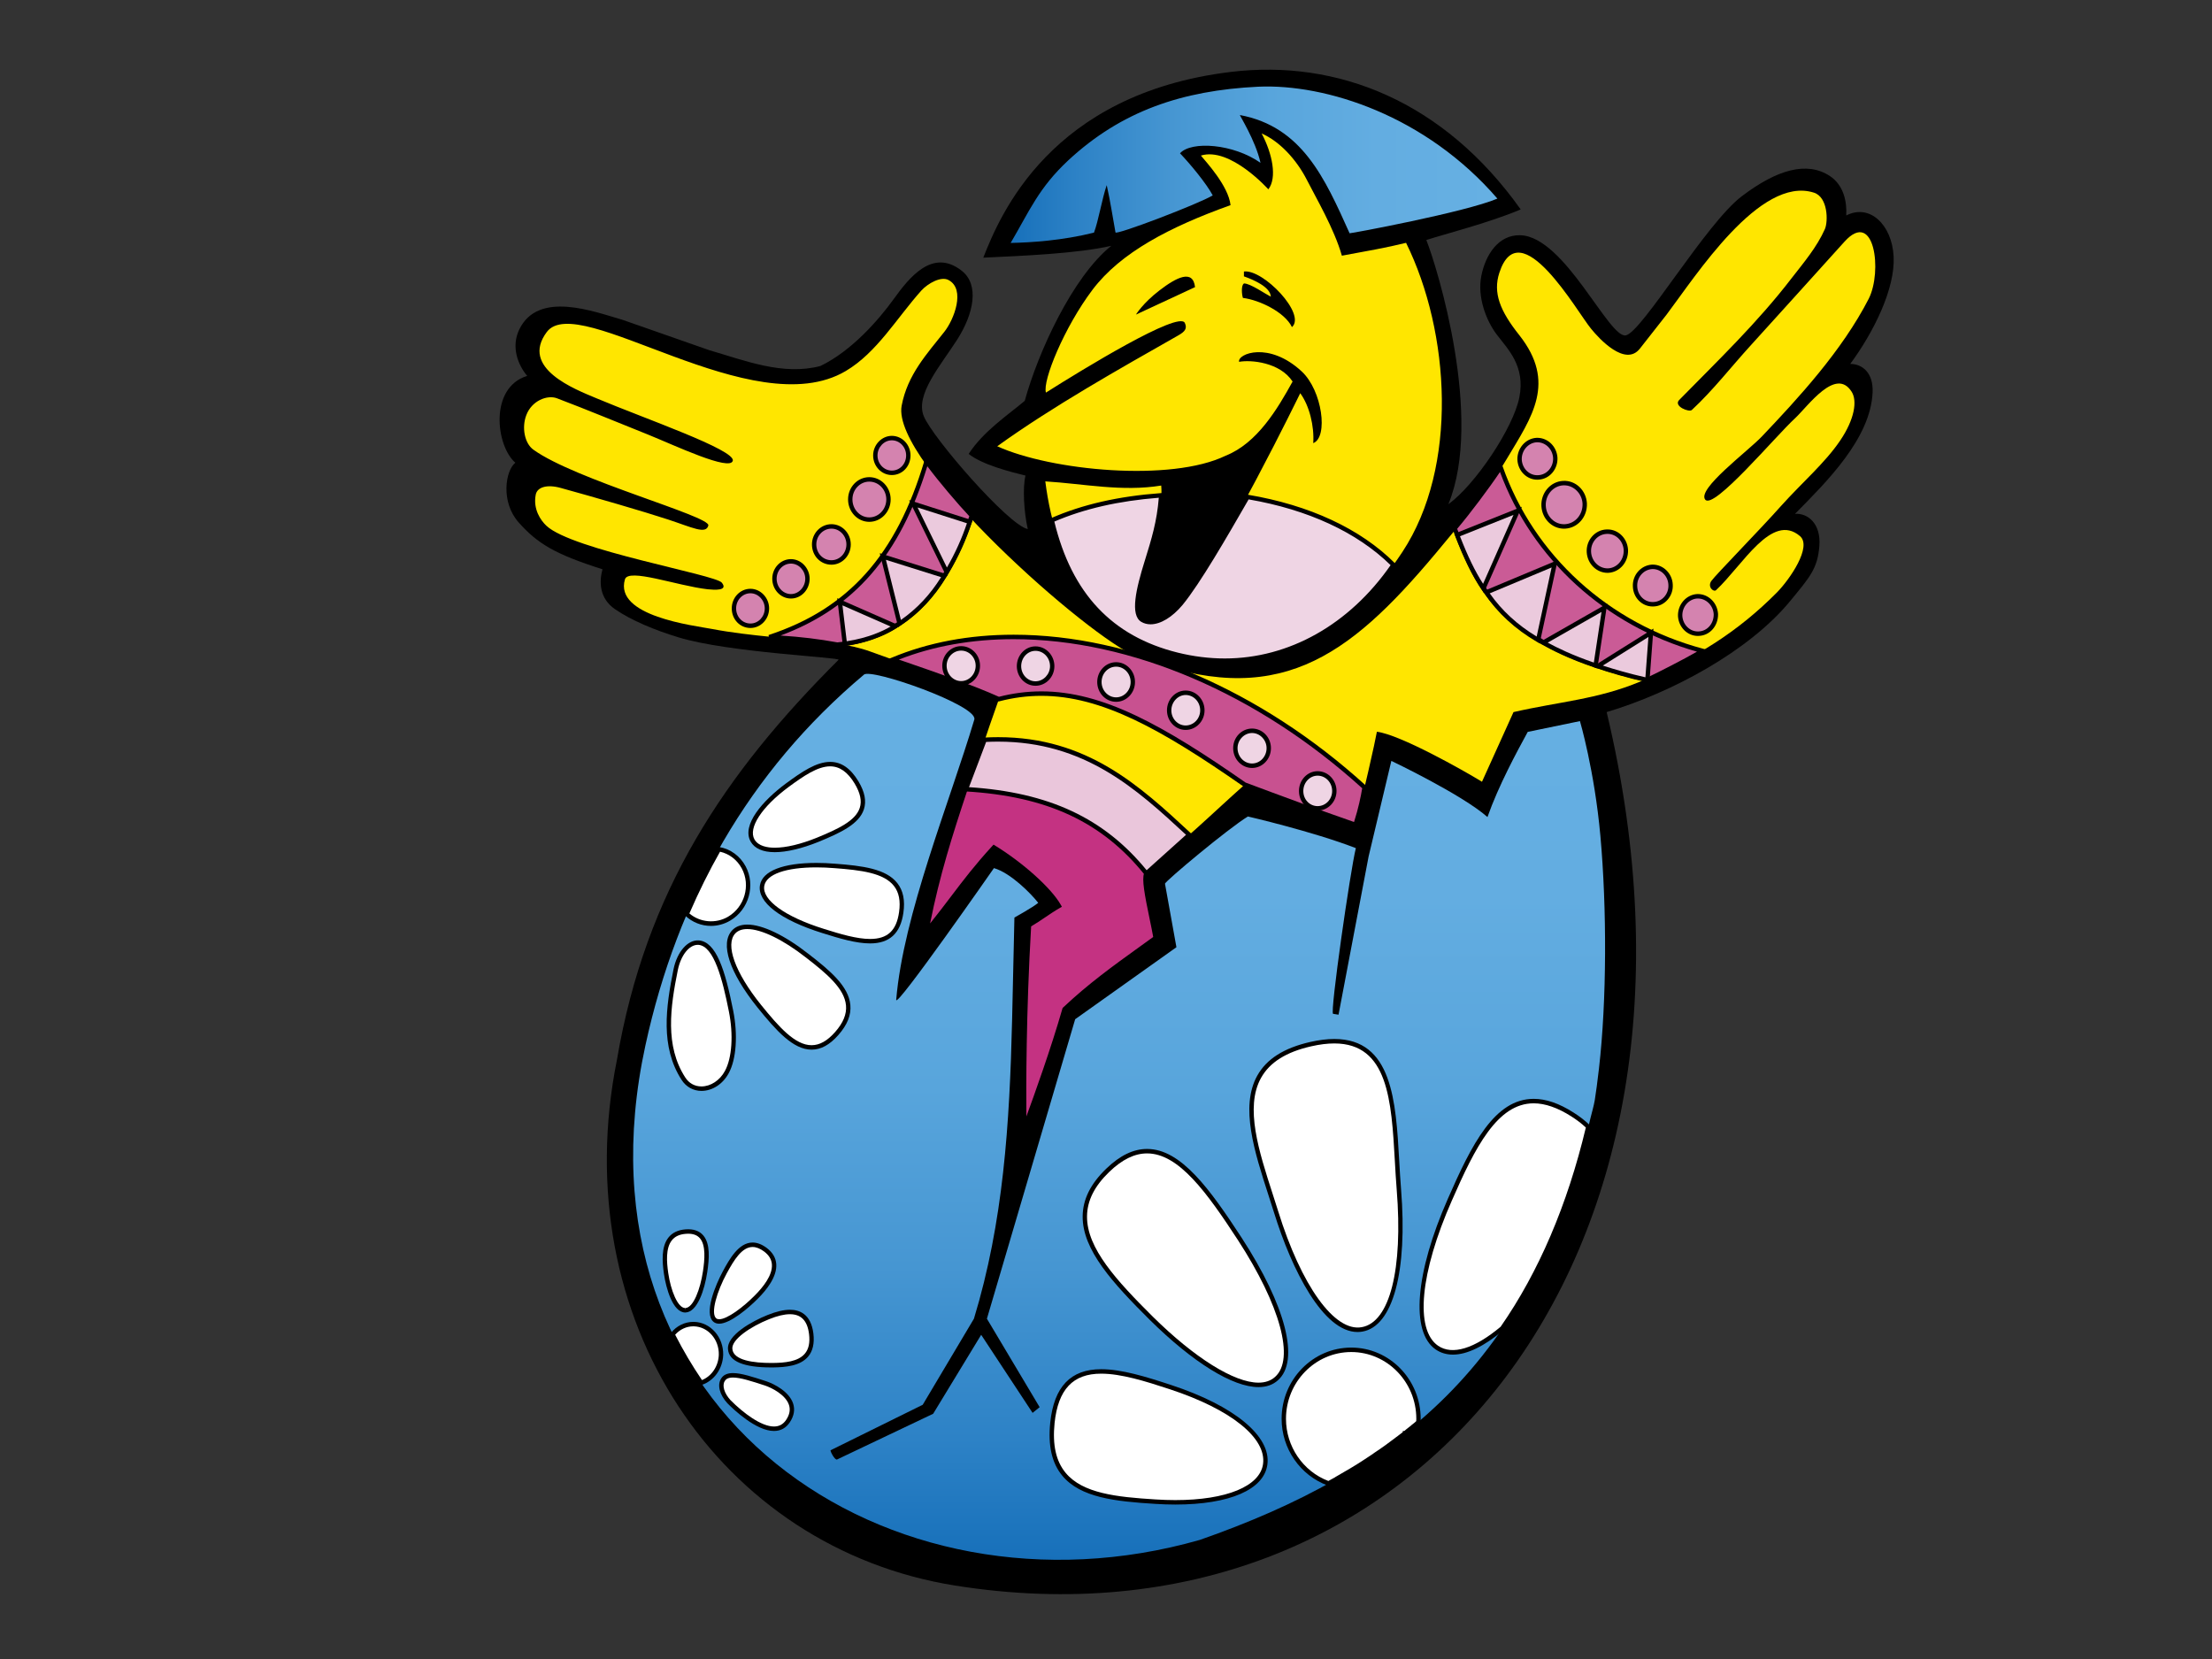 <?xml version="1.0" encoding="utf-8"?>
<!-- Generator: Adobe Illustrator 17.0.0, SVG Export Plug-In . SVG Version: 6.00 Build 0)  -->
<!DOCTYPE svg PUBLIC "-//W3C//DTD SVG 1.1//EN" "http://www.w3.org/Graphics/SVG/1.1/DTD/svg11.dtd">
<svg version="1.1" id="Layer_1" xmlns="http://www.w3.org/2000/svg" xmlns:xlink="http://www.w3.org/1999/xlink" x="0px" y="0px"
	 width="800px" height="600px" viewBox="0 0 800 600" enable-background="new 0 0 800 600" xml:space="preserve">
<rect x="0" y="0" width="800" height="600" fill="#333333" stroke="none"/>
<g>
	<path fill-rule="evenodd" clip-rule="evenodd" d="M345.5,573.449c-84.969-13.509-141.314-96.08-122.355-190.259
		c10.347-60.718,38.745-103.315,80.132-144.562c0.832-0.874-39.876-2.625-57.854-8.11c-8.685-2.622-17.167-6.193-22.962-10.17
		c-5.794-3.974-5.773-10.011-4.564-14.461c-17.411-5.525-23.569-9.393-30.27-16.891c-6.701-7.498-4.787-18.906-1.237-21.641
		c-7.06-6.066-9.534-27.192,4.276-31.405c-3.358-3.998-5.897-10.467-2.871-16.772c6.852-14.278,27.117-6.437,37.391-3.495
		l31.339,10.966c12.84,3.735,26.665,9.301,40.184,5.721c11.176-5.407,20.834-16.341,26.499-24.193
		c5.667-7.851,14.058-18.485,24.556-10.297c6.573,5.086,4.382,15.621-1.587,24.955c-5.968,9.335-15.269,19.872-12.077,27.694
		c3.191,7.822,30.634,39.441,37.617,40.823c-1.38-5.963-1.934-14.98-0.828-19.342c-5.737-1.431-15.721-3.958-20.555-7.85
		c5.437-8.344,14.473-14.248,20.279-19.193c4.834-17.563,17.256-44.784,31.306-56.068c-12.375,2.845-32.703,3.654-46.3,4.29
		c6.011-15.261,24.197-59.25,89.48-67.171c38.622-4.684,77.106,10.619,104.881,49.729c-11.331,4.802-27.357,8.874-34.131,11.056
		c4.004,10.011,20.728,64.563,7.973,95.554c9.593-6.915,23.469-27.478,25.679-38.677c2.214-11.194-4.08-17.326-8.086-22.56
		c-4.008-5.233-7.187-13.814-5.665-21.375c1.516-7.559,6.13-14.866,14.052-14.667c16.205,0.419,32.264,37.896,38.319,36.19
		c6.056-1.707,28.932-40.515,41.796-50.275c12.859-9.762,23.615-12.713,31.816-7.371c5.009,3.263,6.284,9.226,5.986,14.314
		c8.431-4.364,16.537,3.259,17.136,14.831c0.599,11.568-7.116,27.222-15.686,38.853c4.467,0,8.392,3.319,8.084,10.293
		c-0.745,16.762-16.696,32.407-28.053,43.922c4.561-0.297,9.436,3.479,8.797,11.629c-0.636,8.148-3.385,11.189-10.529,19.883
		c-14.998,18.252-43.077,33.247-66.398,40.192C628.807,457.578,509.923,599.599,345.5,573.449z"/>
	<linearGradient id="SVGID_1_" gradientUnits="userSpaceOnUse" x1="404.739" y1="564.127" x2="404.739" y2="244.247">
		<stop  offset="0" style="stop-color:#1770BA"/>
		<stop  offset="0.137" style="stop-color:#2D82C6"/>
		<stop  offset="0.331" style="stop-color:#4696D2"/>
		<stop  offset="0.534" style="stop-color:#58A5DC"/>
		<stop  offset="0.75" style="stop-color:#63ADE1"/>
		<stop  offset="1" style="stop-color:#66B0E3"/>
	</linearGradient>
	<path fill-rule="evenodd" clip-rule="evenodd" fill="url(#SVGID_1_)" d="M233.418,378.103
		c11.554-53.244,37.309-99.024,79.001-134.072c2.192-2.62,41.463,11.128,39.955,16.215c-8.989,30.12-25.679,70.574-28.248,101.328
		c-0.304,3.58,35.344-47.607,35.344-47.607c6.025,1.713,13.488,9.274,16.016,12.557c-1.975,1.657-8.611,5.326-8.611,5.326
		l-0.832,36.957c-0.907,37.909-3.17,73.23-13.809,108.127l-18.52,31.121l-33.304,16.441c-0.301,0.159,1.513,3.739,2.343,3.338
		l34.74-16.529l17.365-28.552l18.591,28.231l2.554-2.058l-19.073-31.991l31.921-108.323l36.62-26.036l-4.138-22.96
		c-0.077-0.798,22.777-19.935,29.982-24.323c0,0,23.464,5.411,39.049,11.445c-1.988,7.895-9.441,59.764-8.235,59.923l1.968,0.318
		l10.876-57.221l8.227-34.571c0,0,25.472,12.124,34.762,20.311c3.98-11.339,10.581-23.491,14.561-30.798l18.882-3.901
		c0,0,5.245,17.748,7.392,41.488c2.365,26.147,2.325,59.526-0.507,84.119c-0.496,4.317-1.14,9.234-1.519,11.469
		c-0.377,2.233-1.095,4.533-1.549,6.474c-20.781,88.803-70.472,127.844-141.28,152.576
		C321.633,589.03,204.564,511.065,233.418,378.103z"/>
	<path fill-rule="evenodd" clip-rule="evenodd" fill="#FFE600" d="M371.859,398.13c-3.324-7.23,1.589-63.261,1.589-63.261
		s7.476-3.895,11.252-6.676c-8.309-14.066-23.265-20.023-25.003-23.042c-13.065,11.518-20.24,26.779-23.487,29.321
		c7.1-27.736,15.634-55.155,25.225-82.098l-46.751-16.764c-7.462-2.696-15.731-3.36-23.538-4.128
		c-4.651-0.458-7.864-0.718-12.437-1.164c-6.552-0.642-14.443-1.545-21.049-2.818c-6.722-1.273-35.574-4.611-31.647-17.96
		c1.209-4.213,18.807,2.302,29.909,3.576c2.416,0.239,7.555,0.637,5.137-2.386c-2.267-2.941-54.079-11.759-63.443-20.583
		c-2.039-1.904-4.909-5.962-3.852-11.286c0.53-2.619,3.926-3.815,9.064-2.384c11.858,3.261,29.859,8.471,38.705,11.38
		c8.844,2.906,13.819,5.526,14.648,2.18c0.828-3.344-48.141-16.499-63.245-27.388c-3.25-2.302-4.307-8.107-2.571-12.559
		c1.964-5.163,7.553-7.389,11.101-6.038c11.104,4.214,22.13,8.819,33.082,13.193c9.593,3.893,29.511,13.307,30.478,9.383
		c0.966-3.926-31.912-15.264-49.281-22.576c-7.781-3.261-27.796-10.887-17.976-24.002c11.403-15.099,74.62,33.937,108.081,14.148
		c11.326-6.678,18.503-19.235,27.413-29.167c2.345-2.543,7.101-5.249,9.821-3.735c6.194,3.335,1.965,14.304-1.586,18.753
		c-6.193,7.87-13.293,15.418-15.408,26.707c-3.777,20.66,67.974,84.08,85.043,90.678c50.526,19.548,76.21,0.713,108.082-37.275
		c8.911-10.648,18.58-22.173,25.909-34.489c8.983-15.022,17.824-27.338,4.378-44.429c-7.023-8.819-9.593-15.333-7.251-22.568
		c7.4-22.728,28.245,14.306,33.157,20.187c2.945,3.653,12.387,13.906,17.674,7.231c3.173-4.129,6.493-8.185,9.667-12.318
		c10.574-13.991,33.759-50.307,53.25-44.11c5.13,1.591,5.209,10.412,3.999,13.193c-2.946,6.596-7.628,12.079-12.01,17.724
		c-12.311,16.053-26.662,29.801-40.711,44.111c-2.11,2.221,3.625,4.528,4.608,3.574c7.703-7.154,14.198-15.58,21.303-23.369
		c11.327-12.475,22.656-25.034,33.91-37.509c10.878-12.003,13.745,10.806,8.758,20.66c-9.664,18.838-25.525,36.003-38.669,49.834
		c-5.136,5.401-23.513,18.981-20.468,22.81c3.046,3.832,25.53-23.05,32.477-29.408c4.754-4.449,14.728-18.676,20.469-9.619
		c2.111,3.261,1.101,9.948-4.16,17.698c-5.523,8.142-13.668,15.046-21.445,23.711c-7.249,8.184-23.6,24.861-25.126,27.039
		c-1.519,2.182,0.84,4.139,1.713,3.32c9.619-8.991,20.14-28.232,30.331-19.556c4.48,3.818-3.669,15.661-8.355,20.428
		c-13.818,13.909-28.924,23.602-49.394,32.192c-15.333,6.434-29.602,7.309-45.846,11.041l-11.4,25.195
		c-6.658-4.092-29.661-17.066-38.007-18.087c-0.604,3.577-5.051,23.175-7.768,33.664c-6.571-1.907-33.385-12.161-39.503-15.022
		c-12.157,10.73-23.787,22.494-37.004,31.869c-2.042,8.185,2.793,15.813,2.793,23.923c-8.383,5.799-22.507,15.579-32.929,24.875
		C376.542,391.692,373.142,400.911,371.859,398.13z"/>
	<path fill-rule="evenodd" clip-rule="evenodd" fill="#FFE600" d="M425.03,236.082c-28.475-6.593-43.125-31.387-46.981-61.988
		c14.05,0.877,27.72,3.815,41.925,1.509c1.281,15.182-11.182,34.578-8.161,48.719c1.21,5.565,12.388-1.909,15.261-5.483
		c15.402-19.468,43.172-76.634,43.172-76.634c3.32,4.507,5.115,11.926,4.708,18.063c5.518-2.147,3.251-19.036-4.154-25.916
		c-11.884-11.05-23.35-6.397-22.661-3.492c4.234-0.795,14.786,0.146,19.347,7.129c-5.435,9.852-12.772,22.279-24.178,26.805
		c-19.716,9.617-63.161,5.473-82.645-3.396c20.093-14.465,44.202-27.996,65.58-40.155c2.185-1.272,3.245-2.381,2.263-4.451
		c-2.117-4.526-37.027,16.836-50.227,25.195c-1.309-4.288,6.666-23.711,16.842-37.195c10.178-13.479,27.947-22.73,49.923-30.599
		c-0.774-7.021-8.986-15.779-10.722-17.928c10.571-3.251,24.395,12.209,24.395,12.209c3.24-4.215,1.443-12.934-2.426-20.206
		c6.496,2.86,12.544,9.319,16.401,16.867c3.169,6.279,9.855,17.594,12.616,27.341c8.705-1.601,16.168-2.908,23.217-4.653
		c15.942,32.346,18.995,80.946-1.32,111.785C486.962,230.363,460.376,244.351,425.03,236.082z"/>
	<path fill-rule="evenodd" clip-rule="evenodd" d="M467.25,118.3c-2.566-5.4-11.79-9.828-17.727-10.553
		c-0.417-1.167-0.721-4.68,0.413-5.237c2.267,0,7.83,3.873,9.675,4.799c-0.141-3.632-6.636-6.252-9.73-7.36v-1.753
		C456.844,97.274,472.537,113.617,467.25,118.3L467.25,118.3z"/>
	<path fill-rule="evenodd" clip-rule="evenodd" d="M410.831,113.776c0,0,2.485-4.142,8.564-8.794
		c6.079-4.653,12.055-7.739,12.808-1.142L410.831,113.776z"/>
	<linearGradient id="SVGID_2_" gradientUnits="userSpaceOnUse" x1="365.513" y1="59.577" x2="541.551" y2="59.577">
		<stop  offset="0" style="stop-color:#1770BA"/>
		<stop  offset="0.137" style="stop-color:#2D82C6"/>
		<stop  offset="0.331" style="stop-color:#4696D2"/>
		<stop  offset="0.534" style="stop-color:#58A5DC"/>
		<stop  offset="0.75" style="stop-color:#63ADE1"/>
		<stop  offset="1" style="stop-color:#66B0E3"/>
	</linearGradient>
	<path fill-rule="evenodd" clip-rule="evenodd" fill="url(#SVGID_2_)" d="M386.361,57.984
		c19.184-17.801,41.086-25.272,68.651-26.625c24.549-1.113,60.697,10.512,86.539,40.468c-11.607,4.942-53.377,12.7-53.453,12.539
		c-8.99-20.026-17.223-38.543-39.653-42.756c-0.307-0.082,5.632,9.129,7.431,17.276c-9.807-6.899-25.012-7.999-29.111-3.446
		c3.893,4.096,9.49,10.876,11.838,15.221c-4.911,3.02-35.022,14.501-35.172,13.392c-1.06-5.722-1.813-11.048-3.173-17.09
		c-1.738,5.086-3.019,13.036-4.608,17.17c-11.407,2.855-22.66,3.574-30.137,3.733C372.385,76.185,375.633,68,386.361,57.984z"/>
	<g>
		<path fill-rule="evenodd" clip-rule="evenodd" fill="#FFFFFF" d="M488.7,488.176c13.368,0,24.321,11.209,24.321,24.955
			c0,0.397,0,0.795-0.074,1.273c-0.31,0.241-0.607,0.474-0.907,0.792l0,0c-0.302,0.239-0.607,0.477-0.907,0.716
			c-0.074,0-0.074,0.08-0.149,0.156c-0.61,0.483-1.134,0.878-1.739,1.354c-0.151,0.159-0.303,0.239-0.454,0.395
			c-0.151,0.157-0.379,0.321-0.604,0.478c0,0-0.074,0-0.074,0.08c-0.602,0.477-1.283,0.955-1.893,1.432
			c-0.221,0.157-0.374,0.313-0.597,0.475c-0.08,0-0.08,0.079-0.156,0.079c-0.223,0.159-0.377,0.319-0.605,0.477
			c-2.413,1.829-4.913,3.657-7.476,5.329c-0.077,0.077-0.226,0.157-0.304,0.238c-1.207,0.798-2.342,1.586-3.474,2.301l0,0
			c-3.245,2.148-6.571,4.056-9.89,5.965c0,0.08-0.079,0.08-0.079,0.08c-1.057,0.631-2.116,1.193-3.168,1.745l0,0
			c-9.37-3.417-16.171-12.636-16.171-23.364C464.301,499.384,475.257,488.176,488.7,488.176z"/>
		<path d="M480.526,537.375l-0.323-0.12c-9.983-3.64-16.69-13.336-16.69-24.124c0-14.203,11.298-25.76,25.187-25.76
			c13.845,0,25.108,11.557,25.108,25.76c0,0.419,0,0.856-0.083,1.395l-0.047,0.318l-0.249,0.196
			c-0.297,0.238-0.559,0.44-0.816,0.713l-0.989,0.79c-0.026,0.034-0.056,0.069-0.088,0.103l-1.808,1.413
			c-0.023,0.039-0.127,0.12-0.233,0.209c-0.048,0.032-0.096,0.068-0.143,0.117c-0.114,0.124-0.275,0.252-0.454,0.384v0.002
			l-0.302,0.242c-0.318,0.25-0.655,0.501-0.991,0.751c-0.307,0.226-0.613,0.456-0.902,0.682c-0.127,0.088-0.206,0.156-0.284,0.223
			c-0.108,0.091-0.214,0.181-0.342,0.273l-0.244,0.145c-0.06,0.05-0.109,0.09-0.164,0.136c-0.111,0.093-0.225,0.188-0.363,0.284
			c-1.981,1.5-4.643,3.478-7.447,5.308c-0.055,0.042-0.109,0.085-0.172,0.127l-0.177,0.14c-0.462,0.303-0.912,0.61-1.358,0.905
			c-0.721,0.486-1.424,0.96-2.127,1.405c-3.201,2.116-6.531,4.032-9.757,5.884c-0.087,0.093-0.196,0.169-0.315,0.222
			c-1.042,0.617-2.084,1.167-3.123,1.715L480.526,537.375L480.526,537.375z M488.7,488.983c-13.015,0-23.608,10.835-23.608,24.148
			c0,9.992,6.141,18.986,15.322,22.484c0.838-0.44,1.676-0.889,2.513-1.379v-0.037l0.403-0.234c3.298-1.895,6.644-3.815,9.85-5.937
			c0.705-0.443,1.395-0.907,2.105-1.386c0.432-0.294,0.872-0.588,1.32-0.886c0.059-0.047,0.124-0.093,0.189-0.143l0.167-0.128
			c2.782-1.811,5.432-3.778,7.431-5.294c0.122-0.082,0.197-0.149,0.275-0.214c0.112-0.096,0.225-0.188,0.358-0.281l0.231-0.14
			c0.055-0.043,0.108-0.088,0.159-0.13c0.112-0.095,0.226-0.186,0.356-0.283c0.27-0.213,0.586-0.449,0.909-0.687
			c0.215-0.161,0.434-0.321,0.642-0.483v-0.406l0.583-0.051c0.127-0.093,0.234-0.175,0.313-0.258
			c0.114-0.114,0.217-0.196,0.318-0.276c0.05-0.035,0.096-0.071,0.145-0.12l1.734-1.365c0.101-0.148,0.218-0.238,0.331-0.297
			l0.814-0.639c0.177-0.201,0.401-0.393,0.645-0.589c0.026-0.304,0.026-0.572,0.026-0.84
			C512.23,499.818,501.675,488.983,488.7,488.983L488.7,488.983z"/>
	</g>
	<g>
		<path fill-rule="evenodd" clip-rule="evenodd" fill="#FFFFFF" d="M474.049,377.624c32.476-7.389,29.681,25.437,31.872,52.534
			c2.192,27.181-1.965,48.639-13.296,50.627c-11.253,2.068-23.339-17.406-31.116-42.52
			C453.654,413.152,441.493,385.021,474.049,377.624z"/>
		<path d="M490.971,481.742c-12.405,0-23.74-22.334-30.214-43.233c-0.631-2.021-1.292-4.062-1.954-6.109
			c-5.101-15.772-10.375-32.081-4.112-43.35c3.365-6.051,9.642-10.043,19.185-12.212c3.14-0.713,6.061-1.077,8.688-1.077
			c20.986,0,22.256,22.42,23.486,44.103c0.19,3.385,0.388,6.883,0.66,10.231c2.402,29.827-2.941,49.556-13.949,51.486
			C492.178,481.686,491.571,481.742,490.971,481.742L490.971,481.742z M482.564,377.374c-2.511,0-5.316,0.35-8.346,1.039
			c-9.084,2.063-15.02,5.806-18.151,11.436c-5.92,10.65-0.758,26.609,4.236,42.045c0.665,2.052,1.325,4.099,1.957,6.127
			c8.347,26.943,20.376,43.768,30.226,41.968c10.136-1.774,14.977-20.843,12.649-49.761c-0.275-3.367-0.471-6.877-0.663-10.271
			C503.231,398.058,502.063,377.374,482.564,377.374L482.564,377.374z"/>
	</g>
	<g>
		<path fill-rule="evenodd" clip-rule="evenodd" fill="#FFFFFF" d="M568.682,403.061c2.272,1.427,4.158,2.938,5.742,4.447
			c-6.719,28.374-17.069,52.695-31.116,72.878c-9.365,7.867-17.823,10.969-23.642,6.994c-9.59-6.596-5.889-29.485,4.687-53.485
			C534.846,409.896,545.496,388.277,568.682,403.061z"/>
		<path d="M525.46,489.918c-2.325,0-4.422-0.626-6.234-1.866c-9.141-6.291-7.41-27.677,4.406-54.487
			c8.649-19.774,16.955-36.151,31.045-36.151c4.473,0,9.19,1.623,14.423,4.963c2.134,1.344,4.11,2.872,5.862,4.542l0.34,0.321
			l-0.109,0.456c-6.732,28.428-17.245,53.042-31.24,73.16l-0.143,0.152C536.773,486.922,530.601,489.918,525.46,489.918
			L525.46,489.918z M554.676,399.03c-13.143,0-21.182,15.94-29.602,35.194c-11.486,26.06-13.435,46.66-4.969,52.488
			c5.148,3.516,13.159,1.044,22.621-6.878c13.776-19.824,24.143-44.065,30.819-72.055c-1.591-1.474-3.365-2.827-5.278-4.032
			C563.356,400.616,558.783,399.03,554.676,399.03L554.676,399.03z"/>
	</g>
	<g>
		<path fill-rule="evenodd" clip-rule="evenodd" fill="#FFFFFF" d="M400.637,423.246c18.651-17.958,33,2.225,47.733,24.795
			c14.649,22.573,21.45,43.315,13.288,50.545c-8.081,7.309-27.037-3.812-45.314-21.853
			C398.142,458.611,381.979,441.205,400.637,423.246z"/>
		<path d="M455.152,501.667c-9.332,0-23.677-8.877-39.357-24.353c-13.321-13.264-24.339-25.232-24.237-37.413
			c0.049-6.122,2.842-11.759,8.538-17.241c4.982-4.799,9.816-7.127,14.774-7.127c12.235,0,22.706,14.519,34.157,32.062
			c16.077,24.769,21.117,44.54,13.151,51.6C460.368,500.836,458,501.667,455.152,501.667L455.152,501.667z M414.87,417.145
			c-4.536,0-9.014,2.185-13.691,6.689c-5.365,5.164-7.996,10.425-8.042,16.078c-0.096,11.549,10.703,23.244,23.759,36.243
			c15.158,14.965,29.459,23.9,38.256,23.9c2.449,0,4.464-0.698,5.984-2.071c7.214-6.393,1.941-25.819-13.424-49.498
			C436.521,431.339,426.321,417.145,414.87,417.145L414.87,417.145z"/>
	</g>
	<g>
		<path fill-rule="evenodd" clip-rule="evenodd" fill="#FFFFFF" d="M380.62,514.562c2.641-25.034,22.053-19.708,42.749-12.873
			c20.772,6.833,35.649,17.401,34.212,27.895c-1.432,10.568-19.031,14.863-39.727,13.509
			C397.086,541.821,378.049,539.676,380.62,514.562z"/>
		<path d="M425.077,544.141c-2.356,0-4.804-0.082-7.271-0.242c-14.498-0.888-27.034-2.269-33.602-10.179
			c-3.796-4.574-5.225-10.867-4.369-19.241c1.367-12.981,7.393-19.286,18.418-19.286c7.404,0,16.22,2.712,25.358,5.727
			c22.837,7.514,36.155,18.539,34.753,28.775C457.138,538.74,444.693,544.141,425.077,544.141L425.077,544.141z M398.253,496.802
			c-10.211,0-15.563,5.672-16.847,17.846c-0.809,7.909,0.5,13.806,4.003,18.027c6.165,7.426,18.364,8.745,32.494,9.614
			c2.44,0.157,4.85,0.239,7.174,0.239c18.474,0,30.629-5.005,31.722-13.055c1.286-9.407-11.615-19.76-33.672-27.02
			C414.113,499.477,405.427,496.802,398.253,496.802L398.253,496.802z"/>
	</g>
	<g>
		<path fill-rule="evenodd" clip-rule="evenodd" fill="#FFFFFF" d="M263.702,332.248c-5.135,3.018-11.253,2.145-15.332-1.67
			c3.322-7.708,7.1-15.494,11.634-23.443c3.698,0.636,7.021,2.941,8.985,6.596C272.464,320.249,270.045,328.511,263.702,332.248z"/>
		<path d="M257.13,334.869c-3.445,0-6.745-1.313-9.294-3.696l-0.417-0.392l0.228-0.527c3.625-8.416,7.443-16.112,11.672-23.525
			l0.277-0.483l0.538,0.092c4.05,0.695,7.531,3.25,9.548,7.008c3.651,6.843,1.144,15.638-5.586,19.601
			C261.957,334.206,259.547,334.869,257.13,334.869L257.13,334.869z M249.326,330.359c3.834,3.272,9.542,3.799,13.981,1.188
			c5.994-3.527,8.231-11.343,4.989-17.428c-1.693-3.153-4.55-5.348-7.89-6.084C256.409,315.084,252.778,322.401,249.326,330.359
			L249.326,330.359z"/>
	</g>
	<g>
		<path fill-rule="evenodd" clip-rule="evenodd" fill="#FFFFFF" d="M302.599,373.816c-10.045,11.364-18.883,1.35-28.019-9.938
			c-9.066-11.286-13.596-22.173-9.216-26.86c4.38-4.606,15.561,0,26.511,8.585C302.903,354.101,312.646,362.447,302.599,373.816z"/>
		<path d="M293.519,379.623c-6.674,0-12.801-6.899-19.549-15.232c-10.21-12.711-13.642-23.152-9.178-27.932
			c1.307-1.371,3.153-2.07,5.488-2.07c5.46,0,13.505,3.853,22.076,10.571c7.932,6.117,14.554,11.73,15.185,18.495
			c0.339,3.635-1.087,7.196-4.357,10.899C300.05,377.899,296.888,379.623,293.519,379.623L293.519,379.623z M270.28,336.006
			c-1.894,0-3.356,0.527-4.35,1.573c-3.739,4.003-0.106,14.124,9.261,25.785c6.485,8.015,12.341,14.648,18.328,14.648
			c2.897,0,5.674-1.551,8.493-4.741c2.957-3.346,4.249-6.504,3.956-9.664c-0.57-6.108-6.935-11.478-14.569-17.363
			C283.217,339.832,275.322,336.006,270.28,336.006L270.28,336.006z"/>
	</g>
	<g>
		<path fill-rule="evenodd" clip-rule="evenodd" fill="#FFFFFF" d="M247.162,390.103c-7.855-12.157-5.286-27.099-2.794-39.415
			c1.284-6.202,4.833-10.014,8.305-9.773c5.743,0.475,8.914,10.566,11.709,24.713c1.584,7.87,1.36,16.847-1.512,22.093
			C259.247,394.473,250.861,395.91,247.162,390.103z"/>
		<path d="M253.691,394.537c-2.953,0-5.574-1.456-7.19-3.996c-7.731-11.965-5.676-26.328-2.907-40.017
			c1.312-6.334,5.121-10.677,9.136-10.415c6.259,0.519,9.495,10.515,12.427,25.363c1.766,8.758,1.137,17.647-1.596,22.643
			C261.437,392.074,257.654,394.537,253.691,394.537L253.691,394.537z M252.361,341.709c-3.136,0-6.106,3.762-7.221,9.145
			c-2.701,13.349-4.719,27.349,2.681,38.807c1.344,2.105,3.427,3.261,5.869,3.261c3.334,0,6.667-2.192,8.489-5.587
			c2.563-4.687,3.121-13.138,1.43-21.542c-2.302-11.647-5.407-23.613-10.998-24.077
			C252.534,341.712,252.449,341.709,252.361,341.709L252.361,341.709z"/>
	</g>
	<g>
		<path fill-rule="evenodd" clip-rule="evenodd" fill="#FFFFFF" d="M325.938,330.024c-2.041,14.304-14.653,10.971-28.245,6.673
			c-13.519-4.21-23.113-10.489-22.057-16.447c1.056-6.043,12.688-8.19,26.287-7.074C315.514,314.206,327.978,315.8,325.938,330.024z
			"/>
		<path d="M314.673,341.2c-4.993,0-10.992-1.765-17.214-3.73c-15.235-4.749-23.685-11.239-22.6-17.366
			c0.89-5.096,8.33-8.02,20.413-8.02c2.147,0,4.406,0.093,6.714,0.286c9.91,0.753,18.45,1.803,22.555,7.037
			c2.115,2.693,2.829,6.206,2.179,10.732C325.658,337.583,321.718,341.2,314.673,341.2L314.673,341.2z M295.272,313.698
			c-11.077,0-18.128,2.5-18.858,6.69c-0.901,5.088,7.541,11.189,21.509,15.537c6.105,1.93,11.977,3.661,16.75,3.661
			c6.296,0,9.53-2.985,10.484-9.68c0.581-4.061-0.023-7.164-1.85-9.492c-3.706-4.725-11.905-5.709-21.443-6.434
			C299.592,313.793,297.377,313.698,295.272,313.698L295.272,313.698z"/>
	</g>
	<g>
		<path fill-rule="evenodd" clip-rule="evenodd" fill="#FFFFFF" d="M309.777,282.974c6.946,11.603-3.025,16.213-14.05,20.744
			c-11.029,4.452-20.77,5.244-23.568,0.239c-2.794-5.008,3.327-13.116,12.539-19.948
			C293.987,277.173,302.752,271.371,309.777,282.974z"/>
		<path d="M280.19,308.201c-4.296,0-7.31-1.329-8.713-3.844c-3.358-6.016,4.388-14.794,12.758-20.999
			c5.809-4.279,11.021-7.813,16.013-7.813c4.011,0,7.347,2.29,10.201,7.007c2.307,3.85,2.959,7.169,1.993,10.142
			c-1.737,5.358-8.463,8.505-16.419,11.772C289.968,306.908,284.494,308.201,280.19,308.201L280.19,308.201z M300.247,277.157
			c-4.52,0-9.507,3.401-15.088,7.504c-9.666,7.172-14.616,14.767-12.312,18.894c1.398,2.505,4.764,3.031,7.342,3.031
			c4.108,0,9.381-1.252,15.248-3.621c7.578-3.116,13.98-6.077,15.504-10.78c0.81-2.495,0.21-5.374-1.838-8.789
			C306.564,279.2,303.665,277.157,300.247,277.157L300.247,277.157z"/>
	</g>
	<g>
		<path fill-rule="evenodd" clip-rule="evenodd" fill="#FFFFFF" d="M260.756,490.006c-0.15,4.769-3.169,8.739-7.172,10.093
			c-3.702-5.409-7.178-11.207-10.349-17.486c1.887-2.384,4.684-3.815,7.778-3.735C256.525,479.034,260.907,484.046,260.756,490.006z
			"/>
		<path d="M253.272,501.052l-0.336-0.491c-3.862-5.644-7.362-11.559-10.403-17.576l-0.236-0.471l0.324-0.408
			c2.033-2.567,5.003-4.038,8.15-4.038l0.262,0.003c5.961,0.167,10.675,5.53,10.512,11.953c-0.157,4.976-3.257,9.332-7.714,10.838
			L253.272,501.052L253.272,501.052z M244.18,482.723c2.859,5.611,6.121,11.123,9.703,16.406c3.535-1.456,5.953-5.056,6.083-9.15
			c0.141-5.53-3.886-10.15-8.974-10.293l-0.221-0.005C248.269,479.681,245.895,480.785,244.18,482.723L244.18,482.723z"/>
	</g>
	<g>
		<path fill-rule="evenodd" clip-rule="evenodd" fill="#FFFFFF" d="M293.384,482.372c1.286,10.414-7.325,11.289-13.819,11.369
			c-8.458,0.079-15.108-1.352-15.485-5.804c-0.452-4.447,8.233-9.376,13.821-11.602
			C283.491,474.109,292.101,471.964,293.384,482.372z"/>
		<path d="M278.927,494.551c-10.007,0-15.267-2.203-15.633-6.544c-0.519-5.101,8.757-10.208,14.32-12.424
			c3.199-1.276,5.845-1.893,8.087-1.893c3.38,0,7.592,1.49,8.466,8.58c0.438,3.556-0.207,6.381-1.919,8.388
			c-2.835,3.324-7.997,3.829-12.674,3.892L278.927,494.551L278.927,494.551z M285.702,475.302c-2.042,0-4.5,0.583-7.513,1.786
			c-6.718,2.672-13.671,7.353-13.323,10.769c0.356,4.2,7.843,5.078,14.061,5.078l0.631-0.003c4.324-0.051,9.074-0.49,11.497-3.332
			c1.426-1.67,1.931-3.999,1.545-7.127C292.007,477.65,289.748,475.302,285.702,475.302L285.702,475.302z"/>
	</g>
	<g>
		<path fill-rule="evenodd" clip-rule="evenodd" fill="#FFFFFF" d="M263.628,506.932c-2.569-2.781-3.397-5.962-2.19-7.867
			c1.886-3.181,7.703-1.273,15.484,1.267c4.304,1.435,12.836,6.441,8.081,13.594C279.79,521.792,267.63,510.983,263.628,506.932z"/>
		<path d="M279.914,517.529c-6.439,0-14.519-7.673-16.843-10.022c-2.817-3.055-3.731-6.612-2.297-8.882
			c0.809-1.36,2.226-2.031,4.322-2.031c2.965,0,7.164,1.37,12.024,2.956c2.966,0.989,8.288,3.77,9.711,8.021
			c0.744,2.227,0.348,4.515-1.175,6.808C284.273,516.467,282.338,517.529,279.914,517.529L279.914,517.529z M265.097,498.206
			c-1.994,0-2.657,0.727-2.983,1.278c-1.03,1.627-0.167,4.452,2.088,6.898c4.546,4.597,11.076,9.534,15.712,9.534
			c1.895,0,3.347-0.798,4.436-2.444c1.229-1.848,1.561-3.657,0.987-5.375c-1.224-3.661-6.201-6.175-8.66-6.996
			C271.905,499.542,267.813,498.206,265.097,498.206L265.097,498.206z"/>
	</g>
	<g>
		<path fill-rule="evenodd" clip-rule="evenodd" fill="#FFFFFF" d="M276.771,451.941c7.024,5.239,0.902,13.029-3.247,17.162
			c-4.158,4.215-12.085,10.647-14.956,8.342c-2.872-2.304,0.375-11.444,3.624-17.406
			C265.44,454.081,269.744,446.771,276.771,451.941z"/>
		<path d="M260.11,478.735c-0.804,0-1.488-0.218-2.031-0.652c-3.646-2.927,0.645-13.336,3.422-18.434
			c2.23-4.091,5.602-10.274,10.684-10.274c1.628,0,3.326,0.641,5.047,1.909c2.173,1.623,3.354,3.611,3.513,5.907
			c0.313,4.525-3.454,9.29-6.67,12.49C270.759,473.042,264.079,478.735,260.11,478.735L260.11,478.735z M272.184,450.991
			c-3.835,0-6.697,4.667-9.303,9.444c-3.547,6.507-6.019,14.62-3.826,16.377c0.261,0.21,0.607,0.311,1.055,0.311
			c2.874,0,8.644-4.321,12.857-8.591c2.981-2.972,6.472-7.318,6.201-11.225c-0.127-1.83-1.065-3.373-2.864-4.719
			C274.861,451.527,273.473,450.991,272.184,450.991L272.184,450.991z"/>
	</g>
	<g>
		<path fill-rule="evenodd" clip-rule="evenodd" fill="#FFFFFF" d="M247.992,445.421c8.533-0.639,8.009,7.867,7.027,14.461
			c-0.983,6.602-3.553,13.829-7.1,13.989c-3.629,0.157-6.195-7.551-7.027-13.352C240.062,454.716,239.46,446.054,247.992,445.421z"
			/>
		<path d="M247.809,474.684c-4.49,0-6.95-8.832-7.698-14.049c-0.62-4.322-0.996-9.714,1.622-13.042
			c1.391-1.776,3.479-2.774,6.203-2.978c2.898-0.21,5.021,0.536,6.436,2.216c2.538,3.017,2.146,8.352,1.427,13.172
			c-0.991,6.649-3.639,14.487-7.845,14.678L247.809,474.684L247.809,474.684z M248.872,446.19c-0.264,0-0.536,0.016-0.821,0.037
			c-2.3,0.169-3.964,0.947-5.087,2.375c-2.235,2.843-1.862,7.8-1.288,11.801c0.89,6.226,3.429,12.665,6.134,12.665v0.809
			l0.075-0.812c2.889-0.128,5.383-6.792,6.352-13.304c0.627-4.199,1.069-9.341-1.062-11.876
			C252.217,446.746,250.81,446.19,248.872,446.19L248.872,446.19z"/>
	</g>
	<g>
		<path fill-rule="evenodd" clip-rule="evenodd" fill="#C43282" d="M349.277,285.042c-5.893,17.722-10.651,32.662-14.273,51.895
			c9.739-11.841,14.045-19.073,24.466-30.438c10.35,6.36,20.319,15.494,23.492,21.141c-3.624,2.066-7.176,4.847-10.799,6.911
			c-2.383,40.46-1.694,73.466-1.694,73.466s8.942-23.551,14.532-43.026c10.724-10.093,20.997-17.087,32.93-25.748
			c-1.059-6.673-5.061-21.772-3.173-23.525C395.421,291.875,372.765,286.868,349.277,285.042z"/>
		<path d="M371.206,408.311l-1.527-0.275c-0.006-0.334-0.664-33.507,1.692-73.535l0.027-0.438l0.377-0.217
			c1.785-1.018,3.597-2.243,5.35-3.423c1.548-1.047,3.139-2.121,4.739-3.076c-3.503-5.566-12.975-14.017-22.255-19.816
			c-6.043,6.629-10.051,11.916-14.289,17.509c-2.882,3.805-5.864,7.739-9.714,12.417l-1.956,2.376l0.575-3.049
			c3.625-19.238,8.416-34.306,14.303-52.003l0.196-0.591l0.612,0.047c26.211,2.034,47.47,8.078,66.029,30.962l0.482,0.594
			l-0.557,0.52c-1.006,1.085,0.978,10.621,2.043,15.743c0.555,2.667,1.078,5.187,1.374,7.058l0.079,0.493l-0.402,0.289
			c-1.729,1.259-3.423,2.478-5.09,3.68c-9.936,7.154-18.527,13.341-27.6,21.858C380.157,384.676,371.295,408.075,371.206,408.311
			L371.206,408.311z M372.923,335.041c-1.837,31.458-1.814,58.61-1.72,68.734c2.774-7.533,8.872-24.499,13.04-39.01l0.061-0.215
			l0.161-0.151c9.209-8.668,17.88-14.913,27.92-22.146c1.537-1.103,3.096-2.227,4.684-3.378c-0.299-1.772-0.778-4.067-1.28-6.485
			c-1.801-8.66-2.885-14.391-1.997-16.6c-17.978-21.905-38.604-27.858-63.965-29.894c-5.456,16.417-9.958,30.61-13.445,48.085
			c2.909-3.622,5.332-6.819,7.689-9.931c4.363-5.756,8.485-11.192,14.823-18.103l0.437-0.477l0.546,0.337
			c10.211,6.271,20.43,15.487,23.77,21.428l0.398,0.711l-0.698,0.397c-1.785,1.016-3.599,2.241-5.349,3.425
			C376.343,332.888,374.636,334.038,372.923,335.041L372.923,335.041z"/>
	</g>
	<g>
		<path fill-rule="evenodd" clip-rule="evenodd" fill="#EAC6DB" d="M349.326,285.429c28.55,1.675,49.195,10.419,65.283,30.447
			l15.523-13.948c-20.392-18.914-39.896-36.21-74.034-34.383L349.326,285.429z"/>
		<path d="M414.515,317.035l-0.519-0.644c-15.368-19.135-35.327-28.435-64.716-30.156l-1.084-0.064l7.348-19.403l0.511-0.027
			c1.662-0.088,3.325-0.135,4.942-0.135c32.225,0,51.26,17.652,69.663,34.724l0.654,0.608L414.515,317.035L414.515,317.035z
			 M350.452,284.692c28.952,1.893,48.834,11.186,64.246,30.031l14.248-12.804c-17.985-16.675-36.712-33.699-67.949-33.699
			c-1.424,0-2.884,0.034-4.349,0.106L350.452,284.692L350.452,284.692z"/>
	</g>
	<g>
		<path fill-rule="evenodd" clip-rule="evenodd" fill="#C85190" d="M361.21,252.859c28.85-7.551,54.549,6.965,88.917,30.891
			c13.37,5.005,26.566,9.874,40.085,14.564c1.842-5.616,2.811-10.481,3.301-13.546c-55.818-50.781-124.123-65.628-170.723-46.159
			C337.517,243.692,351.269,248.355,361.21,252.859z"/>
		<path d="M490.707,299.337l-0.748-0.258c-14.044-4.871-27.576-9.882-40.104-14.574l-0.175-0.091
			c-29.799-20.746-51.314-32.755-73.094-32.755c-5.051,0-10.158,0.668-15.182,1.981l-0.266,0.069l-0.249-0.112
			c-9.189-4.163-21.813-8.516-35.179-13.127l-5.18-1.787l1.96-0.822c13.195-5.51,28.033-8.306,44.103-8.306
			c42.845,0,89.294,19.906,127.442,54.612l0.323,0.297l-0.069,0.434c-0.493,3.113-1.472,8.012-3.328,13.673L490.707,299.337
			L490.707,299.337z M450.489,283.026c12.271,4.592,25.498,9.494,39.221,14.261c1.585-4.979,2.468-9.296,2.95-12.209
			c-37.797-34.264-83.724-53.912-126.066-53.912c-15.057,0-29.01,2.481-41.51,7.383l1.134,0.392
			c13.28,4.581,25.83,8.908,35.062,13.066c5.064-1.302,10.212-1.964,15.307-1.964C398.753,250.042,420.476,262.137,450.489,283.026
			L450.489,283.026z"/>
	</g>
	<g>
		<path fill-rule="evenodd" clip-rule="evenodd" fill="#EFD5E4" d="M347.612,247.131c3.326,0,6.043-2.86,6.043-6.358
			s-2.717-6.279-6.043-6.279c-3.319,0-6.039,2.781-6.039,6.279S344.292,247.131,347.612,247.131z"/>
		<path d="M347.612,247.941c-3.766,0-6.828-3.216-6.828-7.167c0-3.906,3.063-7.087,6.828-7.087c3.767,0,6.834,3.181,6.834,7.087
			C354.446,244.725,351.379,247.941,347.612,247.941L347.612,247.941z M347.612,235.303c-2.895,0-5.249,2.453-5.249,5.47
			c0,3.062,2.355,5.551,5.249,5.551c2.897,0,5.252-2.489,5.252-5.551C352.863,237.756,350.508,235.303,347.612,235.303
			L347.612,235.303z"/>
	</g>
	<g>
		<path fill-rule="evenodd" clip-rule="evenodd" fill="#EFD5E4" d="M374.503,247.208c3.321,0,6.043-2.858,6.043-6.278
			c0-3.494-2.721-6.353-6.043-6.353c-3.322,0-5.967,2.86-5.967,6.353C368.535,244.351,371.181,247.208,374.503,247.208z"/>
		<path d="M374.503,248.018c-3.725,0-6.757-3.179-6.757-7.087c0-3.95,3.032-7.163,6.757-7.163c3.767,0,6.833,3.213,6.833,7.163
			C381.335,244.839,378.269,248.018,374.503,248.018L374.503,248.018z M374.503,235.383c-2.855,0-5.178,2.487-5.178,5.547
			c0,3.018,2.322,5.473,5.178,5.473c2.847,0,5.252-2.506,5.252-5.473C379.754,237.871,377.399,235.383,374.503,235.383
			L374.503,235.383z"/>
	</g>
	<g>
		<path fill-rule="evenodd" clip-rule="evenodd" fill="#EFD5E4" d="M403.655,253.013c3.325,0,6.043-2.863,6.043-6.358
			c0-3.497-2.717-6.355-6.043-6.355c-3.321,0-6.043,2.858-6.043,6.355C397.612,250.15,400.334,253.013,403.655,253.013z"/>
		<path d="M403.655,253.82c-3.767,0-6.831-3.214-6.831-7.166c0-3.95,3.063-7.161,6.831-7.161c3.768,0,6.833,3.211,6.833,7.161
			C410.488,250.606,407.423,253.82,403.655,253.82L403.655,253.82z M403.655,241.103c-2.896,0-5.253,2.493-5.253,5.552
			c0,3.06,2.357,5.552,5.253,5.552c2.897,0,5.254-2.492,5.254-5.552C408.908,243.596,406.551,241.103,403.655,241.103
			L403.655,241.103z"/>
	</g>
	<g>
		<path fill-rule="evenodd" clip-rule="evenodd" fill="#EFD5E4" d="M428.806,263.184c3.324,0,6.043-2.782,6.043-6.275
			c0-3.5-2.719-6.361-6.043-6.361c-3.247,0-5.963,2.861-5.963,6.361C422.843,260.401,425.559,263.184,428.806,263.184z"/>
		<path d="M428.806,263.99c-3.726,0-6.754-3.176-6.754-7.081c0-3.954,3.028-7.166,6.754-7.166c3.77,0,6.836,3.211,6.836,7.166
			C435.643,260.814,432.576,263.99,428.806,263.99L428.806,263.99z M428.806,251.354c-2.805,0-5.174,2.543-5.174,5.555
			c0,3.015,2.32,5.469,5.174,5.469c2.898,0,5.254-2.453,5.254-5.469C434.06,253.847,431.704,251.354,428.806,251.354
			L428.806,251.354z"/>
	</g>
	<g>
		<path fill-rule="evenodd" clip-rule="evenodd" fill="#EFD5E4" d="M452.827,276.937c3.322,0,6.039-2.863,6.039-6.365
			c0-3.415-2.717-6.276-6.039-6.276c-3.325,0-6.043,2.861-6.043,6.276C446.784,274.075,449.502,276.937,452.827,276.937z"/>
		<path d="M452.827,277.745c-3.768,0-6.835-3.217-6.835-7.172c0-3.905,3.067-7.082,6.835-7.082c3.767,0,6.829,3.177,6.829,7.082
			C459.656,274.527,456.594,277.745,452.827,277.745L452.827,277.745z M452.827,265.102c-2.847,0-5.252,2.506-5.252,5.47
			c0,3.065,2.355,5.555,5.252,5.555c2.893,0,5.249-2.49,5.249-5.555C458.076,267.609,455.672,265.102,452.827,265.102
			L452.827,265.102z"/>
	</g>
	<g>
		<path fill-rule="evenodd" clip-rule="evenodd" fill="#EFD5E4" d="M476.538,292.351c3.327,0,6.045-2.778,6.045-6.275
			c0-3.5-2.718-6.358-6.045-6.358c-3.322,0-5.962,2.858-5.962,6.358C470.577,289.573,473.216,292.351,476.538,292.351z"/>
		<path d="M476.538,293.157c-3.786,0-6.751-3.11-6.751-7.08c0-3.95,3.03-7.166,6.751-7.166c3.77,0,6.833,3.216,6.833,7.166
			C483.371,289.981,480.308,293.157,476.538,293.157L476.538,293.157z M476.538,280.526c-2.85,0-5.175,2.489-5.175,5.551
			c0,3.067,2.275,5.467,5.175,5.467c2.896,0,5.255-2.453,5.255-5.467C481.793,283.014,479.434,280.526,476.538,280.526
			L476.538,280.526z"/>
	</g>
	<g>
		<path fill-rule="evenodd" clip-rule="evenodd" fill="#CA5B96" d="M302.826,233.144c23.942-2.384,38.897-17.722,48.641-46.65
			c-4.686-4.929-12.386-14.068-16.391-19.631c-8.382,28.215-23.26,52.534-56.871,63.577
			C285.377,230.759,293.763,231.475,302.826,233.144z"/>
		<path d="M302.792,233.959l-0.108-0.019c-7.699-1.421-15.719-2.301-24.514-2.693l-0.209-1.573
			c28.841-9.478,46.221-28.921,56.357-63.046l0.458-1.543l0.935,1.299c4.148,5.761,11.932,14.927,16.322,19.548l0.339,0.355
			l-0.159,0.47c-10.055,29.848-25.724,44.844-49.312,47.193L302.792,233.959L302.792,233.959z M282.312,229.854
			c7.255,0.462,14.012,1.278,20.545,2.477c22.716-2.304,37.887-16.812,47.706-45.633c-4.157-4.415-10.969-12.422-15.189-18.084
			C325.476,200.828,308.981,219.911,282.312,229.854L282.312,229.854z"/>
	</g>
	<g>
		<path fill-rule="evenodd" clip-rule="evenodd" fill="#EBCADD" d="M305.543,232.829l-1.809-15.184l20.087,8.823
			C320.652,228.614,314.229,231.634,305.543,232.829z"/>
		<path d="M304.857,233.738l-2.074-17.385l22.692,9.964l-1.218,0.824c-1.709,1.154-8.099,5.043-18.608,6.488L304.857,233.738
			L304.857,233.738z M304.684,218.942l1.548,12.971c7.953-1.209,13.321-3.823,15.879-5.321L304.684,218.942L304.684,218.942z"/>
	</g>
	<g>
		<path fill-rule="evenodd" clip-rule="evenodd" fill="#EBCADD" d="M319.292,201.276l6.042,24.236
			c6.571-4.369,11.933-10.091,16.238-17.242L319.292,201.276z"/>
		<path d="M324.841,226.808l-6.662-26.725l24.601,7.721l-0.535,0.888c-4.413,7.336-9.804,13.058-16.479,17.499L324.841,226.808
			L324.841,226.808z M320.404,202.469l5.42,21.744c5.787-4.032,10.556-9.113,14.533-15.481L320.404,202.469L320.404,202.469z"/>
	</g>
	<g>
		<path fill-rule="evenodd" clip-rule="evenodd" fill="#EBCADD" d="M342.402,206.918l-12.084-24.716l20.393,6.519
			C348.523,195.472,345.65,201.516,342.402,206.918z"/>
		<path d="M342.332,208.58l-13.551-27.715l22.932,7.331l-0.252,0.777c-2.061,6.36-4.882,12.54-8.386,18.366L342.332,208.58
			L342.332,208.58z M331.854,183.538l10.613,21.707c2.961-5.114,5.392-10.488,7.238-16.003L331.854,183.538L331.854,183.538z"/>
	</g>
	<g>
		<path fill-rule="evenodd" clip-rule="evenodd" fill="#D483AF" d="M271.407,226.309c3.245,0,5.966-2.779,5.966-6.278
			c0-3.417-2.721-6.276-5.966-6.276c-3.323,0-5.967,2.859-5.967,6.276C265.44,223.53,268.084,226.309,271.407,226.309z"/>
		<path d="M271.407,227.118c-3.789,0-6.757-3.112-6.757-7.087c0-3.906,3.03-7.085,6.757-7.085c3.662,0,6.755,3.246,6.755,7.085
			C278.163,223.937,275.132,227.118,271.407,227.118L271.407,227.118z M271.407,214.562c-2.856,0-5.177,2.452-5.177,5.469
			c0,3.068,2.273,5.472,5.177,5.472c2.853,0,5.176-2.455,5.176-5.472C276.583,217.067,274.211,214.562,271.407,214.562
			L271.407,214.562z"/>
	</g>
	<g>
		<path fill-rule="evenodd" clip-rule="evenodd" fill="#D483AF" d="M286.059,215.657c3.247,0,5.965-2.859,5.965-6.355
			c0-3.42-2.718-6.281-5.965-6.281c-3.324,0-5.967,2.861-5.967,6.281C280.092,212.798,282.735,215.657,286.059,215.657z"/>
		<path d="M286.059,216.467c-3.726,0-6.757-3.214-6.757-7.164c0-3.908,3.031-7.087,6.757-7.087c3.662,0,6.755,3.248,6.755,7.087
			C292.814,213.252,289.785,216.467,286.059,216.467L286.059,216.467z M286.059,203.832c-2.854,0-5.177,2.452-5.177,5.47
			c0,3.06,2.323,5.547,5.177,5.547c2.805,0,5.175-2.54,5.175-5.547C291.234,206.337,288.864,203.832,286.059,203.832
			L286.059,203.832z"/>
	</g>
	<g>
		<path fill-rule="evenodd" clip-rule="evenodd" fill="#D483AF" d="M300.711,203.425c3.398,0,6.194-2.861,6.194-6.52
			c0-3.577-2.796-6.517-6.194-6.517c-3.475,0-6.267,2.94-6.267,6.517C294.443,200.564,297.235,203.425,300.711,203.425z"/>
		<path d="M300.711,204.229c-3.956,0-7.058-3.218-7.058-7.324c0-4.04,3.166-7.326,7.058-7.326c3.851,0,6.983,3.287,6.983,7.326
			C307.694,200.942,304.561,204.229,300.711,204.229L300.711,204.229z M300.711,191.193c-3.019,0-5.478,2.563-5.478,5.711
			c0,3.201,2.406,5.711,5.478,5.711c2.981,0,5.404-2.564,5.404-5.711C306.115,193.756,303.691,191.193,300.711,191.193
			L300.711,191.193z"/>
	</g>
	<g>
		<path fill-rule="evenodd" clip-rule="evenodd" fill="#D483AF" d="M314.382,187.923c3.854,0,6.95-3.259,6.95-7.31
			c0-3.975-3.096-7.233-6.95-7.233c-3.776,0-6.875,3.258-6.875,7.233C307.507,184.664,310.606,187.923,314.382,187.923z"/>
		<path d="M314.382,188.729c-4.227,0-7.666-3.64-7.666-8.116c0-4.433,3.439-8.041,7.666-8.041c4.268,0,7.739,3.608,7.739,8.041
			C322.121,185.089,318.649,188.729,314.382,188.729L314.382,188.729z M314.382,174.186c-3.356,0-6.086,2.882-6.086,6.427
			c0,3.585,2.729,6.503,6.086,6.503c3.397,0,6.161-2.917,6.161-6.503C320.543,177.067,317.778,174.186,314.382,174.186
			L314.382,174.186z"/>
	</g>
	<g>
		<path fill-rule="evenodd" clip-rule="evenodd" fill="#D483AF" d="M322.538,170.998c3.323,0,5.969-2.782,5.969-6.279
			c0-3.42-2.646-6.279-5.969-6.279c-3.246,0-5.963,2.859-5.963,6.279C316.575,168.216,319.292,170.998,322.538,170.998z"/>
		<path d="M322.538,171.805c-3.725,0-6.755-3.179-6.755-7.085c0-3.844,3.093-7.089,6.755-7.089c3.728,0,6.759,3.179,6.759,7.089
			C329.298,168.691,326.33,171.805,322.538,171.805L322.538,171.805z M322.538,159.246c-2.805,0-5.175,2.505-5.175,5.473
			c0,3.015,2.323,5.472,5.175,5.472c2.904,0,5.178-2.405,5.178-5.472C327.716,161.699,325.395,159.246,322.538,159.246
			L322.538,159.246z"/>
	</g>
	<g>
		<path fill-rule="evenodd" clip-rule="evenodd" fill="#CA5B96" d="M526.086,191.105c4.762-5.568,12.54-15.897,16.616-22.176
			c10.499,29.963,36.347,56.702,73.055,66.482c-4.305,2.699-15.804,8.543-19.882,10.446
			C543.608,233.858,535.151,214.074,526.086,191.105z"/>
		<path d="M595.962,246.706l-0.257-0.06c-53.392-12.262-61.628-33.137-70.35-55.241l-0.183-0.459l0.319-0.372
			c4.886-5.714,12.62-16.036,16.552-22.091l0.87-1.341l0.531,1.516c11.294,32.222,38.399,56.884,72.511,65.97l1.795,0.477
			l-1.58,0.994c-4.216,2.643-15.629,8.468-19.967,10.493L595.962,246.706L595.962,246.706z M527,191.262
			c8.484,21.492,16.812,41.753,68.792,53.75c3.975-1.875,13.087-6.511,17.941-9.327c-33.234-9.455-59.677-33.573-71.239-64.997
			C538.435,176.738,531.588,185.847,527,191.262L527,191.262z"/>
	</g>
	<g>
		<path fill-rule="evenodd" clip-rule="evenodd" fill="#EBCADD" d="M577.069,240.695l3.173-20.901l-22.133,12.638
			C561.513,234.337,567.397,237.437,577.069,240.695z"/>
		<path d="M577.707,241.761l-0.888-0.299c-9.544-3.216-15.462-6.295-19.089-8.323l-1.252-0.702l24.793-14.155L577.707,241.761
			L577.707,241.761z M559.748,232.416c3.505,1.904,8.787,4.492,16.685,7.212l2.779-18.321L559.748,232.416L559.748,232.416z"/>
	</g>
	<g>
		<path fill-rule="evenodd" clip-rule="evenodd" fill="#EBCADD" d="M595.798,245.94l1.288-17.085l-19.264,12.075
			C581.676,242.283,588.853,244.429,595.798,245.94z"/>
		<path d="M596.516,246.92l-0.883-0.19c-6.75-1.469-13.935-3.59-18.066-5.037l-1.585-0.554l22.009-13.798L596.516,246.92
			L596.516,246.92z M579.682,240.712c3.98,1.313,9.786,2.983,15.401,4.243l1.098-14.585L579.682,240.712L579.682,240.712z"/>
	</g>
	<g>
		<path fill-rule="evenodd" clip-rule="evenodd" fill="#EBCADD" d="M562.268,203.897l-5.97,27.579
			c-7.326-4.293-13.745-9.855-18.732-17.242L562.268,203.897z"/>
		<path d="M556.837,232.718l-0.933-0.544c-7.999-4.685-14.209-10.402-18.989-17.486l-0.557-0.825l27.002-11.295L556.837,232.718
			L556.837,232.718z M538.783,214.594c4.37,6.228,9.942,11.356,16.976,15.624l5.409-24.988L538.783,214.594L538.783,214.594z"/>
	</g>
	<g>
		<path fill-rule="evenodd" clip-rule="evenodd" fill="#EBCADD" d="M536.513,212.798l12.382-28.053l-21.9,8.741
			C529.711,200.564,532.661,207.079,536.513,212.798z"/>
		<path d="M536.652,214.437l-0.795-1.182c-3.412-5.074-6.374-11.078-9.598-19.472l-0.291-0.753l24.44-9.757L536.652,214.437
			L536.652,214.437z M528.021,193.945c2.813,7.239,5.433,12.636,8.354,17.197l11.005-24.925L528.021,193.945L528.021,193.945z"/>
	</g>
	<g>
		<path fill-rule="evenodd" clip-rule="evenodd" fill="#D483AF" d="M613.774,215.657c-3.55,0.242-6.27,3.422-6.116,7.154
			c0.225,3.736,3.245,6.596,6.798,6.358c3.547-0.159,6.193-3.34,6.114-7.071C620.347,218.36,617.326,215.502,613.774,215.657z"/>
		<path d="M614.047,229.99h-0.002c-3.783,0-6.933-3.131-7.177-7.13c-0.17-4.154,2.906-7.739,6.854-8.007l0.328-0.008
			c3.855,0,7.064,3.165,7.309,7.204c0.093,4.284-2.924,7.752-6.869,7.925C614.354,229.987,614.2,229.99,614.047,229.99
			L614.047,229.99z M614.05,216.459l-0.242,0.003c-3.081,0.212-5.494,3.044-5.361,6.316c0.191,3.131,2.651,5.597,5.599,5.597h0.002
			c0.117,0,0.238-0.003,0.36-0.011c3.094-0.138,5.444-2.88,5.377-6.247C619.588,218.96,617.074,216.459,614.05,216.459
			L614.05,216.459z"/>
	</g>
	<g>
		<path fill-rule="evenodd" clip-rule="evenodd" fill="#D483AF" d="M597.46,205.011c-3.547,0.236-6.343,3.413-6.117,7.156
			c0.146,3.733,3.247,6.594,6.8,6.356c3.471-0.164,6.266-3.343,6.045-7.074C604.035,207.711,600.936,204.85,597.46,205.011z"/>
		<path d="M597.727,219.345c-3.863,0-7.015-3.142-7.175-7.151c-0.246-4.126,2.831-7.718,6.857-7.989l0.331-0.006
			c3.828,0,7.074,3.235,7.235,7.215c0.124,2.023-0.543,3.985-1.883,5.504c-1.289,1.471-3.036,2.323-4.915,2.41
			C598.036,219.337,597.884,219.345,597.727,219.345L597.727,219.345z M597.739,205.807l-0.242,0.01
			c-3.147,0.21-5.563,3.036-5.367,6.295c0.13,3.283,2.781,5.838,5.96,5.605c1.469-0.067,2.821-0.737,3.831-1.882
			c1.048-1.193,1.574-2.734,1.477-4.338C603.269,208.352,600.731,205.807,597.739,205.807L597.739,205.807z"/>
	</g>
	<g>
		<path fill-rule="evenodd" clip-rule="evenodd" fill="#D483AF" d="M580.998,192.293c-3.703,0.157-6.575,3.498-6.347,7.394
			c0.226,3.813,3.322,6.832,7.024,6.673c3.698-0.239,6.495-3.572,6.344-7.467C587.794,195.077,584.697,192.055,580.998,192.293z"/>
		<path d="M581.398,207.175c-3.975,0-7.289-3.269-7.535-7.44c-0.124-2.14,0.575-4.186,1.967-5.761
			c1.341-1.517,3.168-2.404,5.133-2.485c0.14-0.01,0.292-0.013,0.443-0.013c3.909,0,7.158,3.235,7.4,7.368
			c0.17,4.404-2.938,8.055-7.079,8.323L581.398,207.175L581.398,207.175z M581.406,193.086c-0.119,0-0.238,0.003-0.358,0.013
			c-1.559,0.067-2.988,0.763-4.046,1.956c-1.108,1.252-1.662,2.88-1.562,4.584c0.197,3.322,2.815,5.92,5.958,5.92l0.246-0.005
			c3.261-0.209,5.724-3.124,5.584-6.629C587.038,195.66,584.479,193.086,581.406,193.086L581.406,193.086z"/>
	</g>
	<g>
		<path fill-rule="evenodd" clip-rule="evenodd" fill="#D483AF" d="M565.286,174.731c-4.081,0.239-7.251,3.972-7.023,8.264
			c0.226,4.293,3.699,7.631,7.779,7.392c4.149-0.239,7.252-3.894,7.095-8.269C572.919,177.829,569.363,174.492,565.286,174.731z"/>
		<path d="M565.63,191.203c-4.332,0-7.916-3.585-8.159-8.164c-0.247-4.757,3.237-8.845,7.771-9.113
			c4.606-0.291,8.442,3.415,8.688,8.153c0.17,4.854-3.274,8.85-7.845,9.113C565.933,191.2,565.782,191.203,565.63,191.203
			L565.63,191.203z M565.702,175.525c-0.127,0-0.246,0.003-0.371,0.01c-3.667,0.218-6.483,3.545-6.279,7.418
			c0.202,3.853,3.291,6.845,6.943,6.628c3.706-0.21,6.496-3.476,6.353-7.431C572.161,178.503,569.178,175.525,565.702,175.525
			L565.702,175.525z"/>
	</g>
	<g>
		<path fill-rule="evenodd" clip-rule="evenodd" fill="#D483AF" d="M555.693,159.156c-3.55,0.238-6.267,3.415-6.116,7.15
			c0.226,3.736,3.248,6.597,6.795,6.356c3.552-0.159,6.271-3.333,6.12-7.069C562.268,161.855,559.244,158.995,555.693,159.156z"/>
		<path d="M555.953,173.484c-3.775,0-6.922-3.132-7.161-7.13c-0.172-4.157,2.901-7.74,6.849-8.005l0.336-0.006
			c3.852,0,7.06,3.161,7.304,7.202c0.17,4.202-2.911,7.749-6.875,7.922C556.268,173.477,556.112,173.484,555.953,173.484
			L555.953,173.484z M555.977,159.954l-0.247,0.006c-3.083,0.207-5.496,3.041-5.361,6.31c0.193,3.261,2.835,5.796,5.947,5.589
			c3.118-0.138,5.525-2.933,5.385-6.23C561.513,162.452,558.997,159.954,555.977,159.954L555.977,159.954z"/>
	</g>
	<g>
		<path fill-rule="evenodd" clip-rule="evenodd" fill="#EFD5E4" d="M380.392,188.164c12.158-5.329,25.506-7.991,39.556-9.025
			c-0.605,9.296-2.774,16.173-5.191,23.963c-2.871,9.222-5.312,18.934-1.582,21.116c3.734,2.182,9.287-0.45,13.899-5.936
			c6.189-7.551,15.401-23.44,24.104-38.564c19.863,3.341,39.118,10.913,52.788,24.578c-18.279,26.702-47.215,40.213-78.255,32.501
			C403.051,231.159,387.039,216.452,380.392,188.164z"/>
		<path d="M442.97,239.759c-5.766,0-11.636-0.732-17.444-2.177c-24.54-6.106-39.553-22.21-45.902-49.228l-0.154-0.663l0.611-0.268
			c11.373-4.984,24.395-7.956,39.809-9.086l0.907-0.069l-0.061,0.926c-0.6,9.253-2.695,15.998-5.118,23.806l-0.108,0.348
			c-1.534,4.928-5.612,18.027-1.942,20.168c3.218,1.88,8.503-0.522,12.905-5.757c6.35-7.745,16.151-24.769,24.026-38.447
			l0.271-0.475l0.536,0.09c22.346,3.754,40.743,12.331,53.215,24.795l0.478,0.478l-0.387,0.559
			C489.389,227.001,466.921,239.759,442.97,239.759L442.97,239.759z M381.319,188.639c6.287,25.975,20.873,41.477,44.579,47.376
			c5.686,1.413,11.43,2.129,17.072,2.129c23.226,0,45.044-12.289,59.962-33.749c-12.125-11.875-29.855-20.086-51.348-23.786
			c-7.858,13.646-17.54,30.427-23.906,38.193c-3.736,4.444-7.948,6.989-11.563,6.989c-1.219,0-2.342-0.295-3.331-0.873
			c-4.199-2.453-1.895-12.053,1.22-22.059l0.11-0.345c2.309-7.445,4.313-13.907,4.979-22.499
			C404.531,181.16,392.158,183.986,381.319,188.639L381.319,188.639z"/>
	</g>
</g>
</svg>
